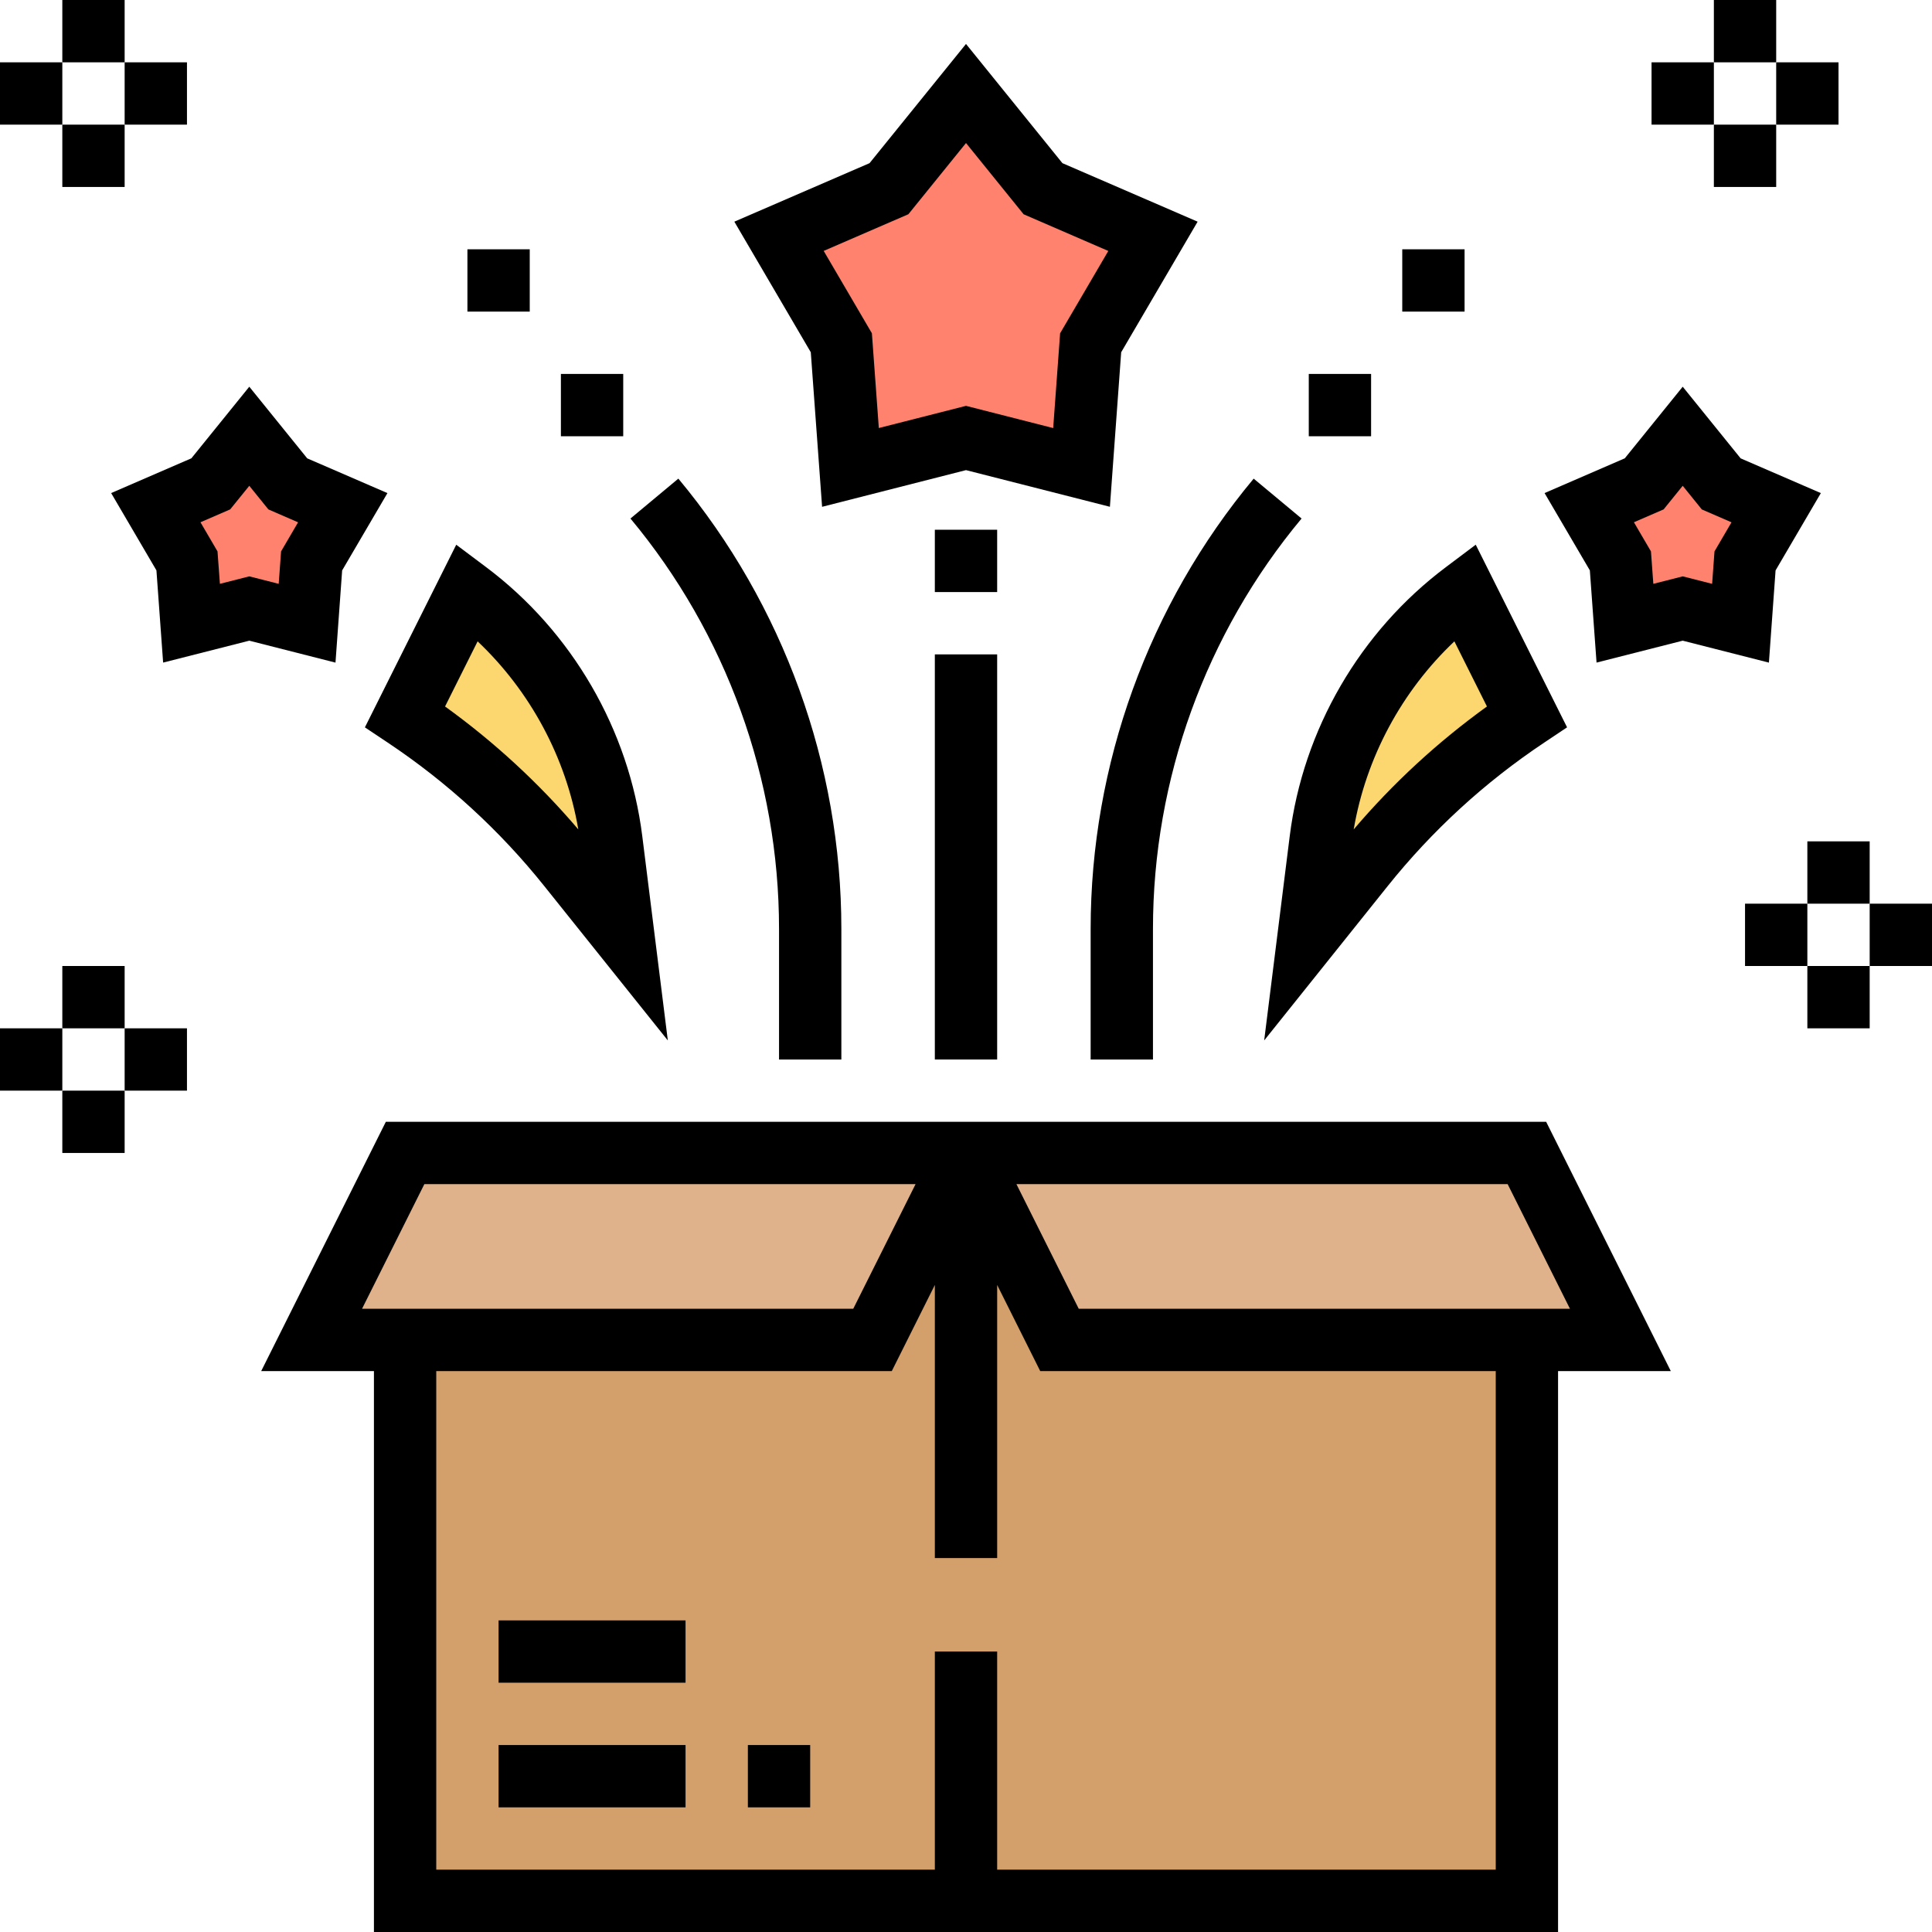 <?xml version="1.0" encoding="UTF-8"?>
<svg xmlns="http://www.w3.org/2000/svg" onmouseup="{ if(window.parent.document.onmouseup) window.parent.document.onmouseup(arguments[0]);}" width="496pt" viewBox="0 0 496 496" height="496pt"><path data-cppathid="10000" fill="#d3a06c" d="m272 344h120v144h-144v-192zm0 0"/><path data-cppathid="10001" fill="#d3a06c" d="m248 488h-144v-144h120l24-48zm0 0"/><path data-cppathid="10002" fill="#dfb28b" d="m392 296 24 48h-144l-24-48zm0 0"/><path data-cppathid="10003" fill="#dfb28b" d="m248 296-24 48h-144l24-48zm0 0"/><path data-cppathid="10004" fill="#fcd770" d="m376 152 16 32c-15.922 10.641-30.078 23.602-42 38.559l-14 17.441 3.039-24.32c1.602-12.641 5.762-24.801 12-35.602 6.242-10.797 14.723-20.398 24.961-28.078zm0 0"/><path data-cppathid="10005" fill="#fcd770" d="m156.961 215.68 3.039 24.32-14-17.441c-11.922-14.957-26.078-27.918-42-38.559l16-32c10.238 7.68 18.719 17.281 24.961 28.078 6.238 10.801 10.398 22.961 12 35.602zm0 0"/><g fill="#ff826e"><path data-cppathid="10006" d="m456 130.32-8 13.68-1.199 16-14.801-3.762-14.801 3.762-1.199-16-8-13.68 14.078-6.082 9.922-12.238 9.922 12.238zm0 0"/><path data-cppathid="10007" d="m296 60.641-16 27.359-2.32 32-29.68-7.52-29.68 7.52-2.32-32-16-27.359 28.238-12.16 19.762-24.48 19.762 24.48zm0 0"/><path data-cppathid="10008" d="m88 130.32-8 13.68-1.199 16-14.801-3.762-14.801 3.762-1.199-16-8-13.68 14.078-6.082 9.922-12.238 9.922 12.238zm0 0"/></g><path data-cppathid="10009" d="m396.945 288h-297.891l-32 64h28.945v144h304v-144h28.945zm-9.891 16 16 32h-126.109l-16-32zm-278.109 0h126.109l-16 32h-126.109zm275.055 176h-128v-56h-16v56h-128v-128h116.945l11.055-22.113v70.113h16v-70.113l11.055 22.113h116.945zm0 0"/><path data-cppathid="10010" d="m128 416h48v16h-48zm0 0"/><path data-cppathid="10011" d="m128 448h48v16h-48zm0 0"/><path data-cppathid="10012" d="m192 448h16v16h-16zm0 0"/><path data-cppathid="10013" d="m211.055 130.113 36.945-9.418 36.945 9.41 2.895-39.672 19.625-33.523-34.711-15.023-24.754-30.605-24.762 30.605-34.711 15.023 19.625 33.523zm22.152-75.113 14.793-18.281 14.793 18.289 21.742 9.418-12.375 21.141-1.777 24.328-22.383-5.703-22.383 5.695-1.777-24.328-12.375-21.145zm0 0"/><path data-cppathid="10014" d="m87.84 146.441 11.625-19.848-20.594-8.922-14.871-18.391-14.871 18.383-20.594 8.922 11.625 19.848 1.719 23.672 22.121-5.625 22.129 5.633zm-15.68-4.883-.609 8.328-7.551-1.918-7.543 1.918-.617-8.328-4.375-7.48 7.625-3.301 4.91-6.059 4.902 6.066 7.625 3.305zm0 0"/><path data-cppathid="10015" d="m455.84 146.441 11.625-19.848-20.594-8.922-14.871-18.391-14.871 18.383-20.594 8.922 11.625 19.848 1.719 23.672 22.121-5.625 22.129 5.633zm-15.68-4.883-.609 8.328-7.551-1.918-7.543 1.918-.609-8.328-4.375-7.48 7.625-3.301 4.902-6.059 4.902 6.066 7.625 3.305zm0 0"/><path data-cppathid="10016" d="m99.559 190.656c15.234 10.16 28.77 22.559 40.203 36.863l31.688 39.594-6.555-52.418c-3.422-27.367-18.039-52.559-40.102-69.102l-7.664-5.746-23.449 46.887zm23.059-26c13.527 12.801 22.703 29.84 25.848 48.273-10.105-11.867-21.57-22.441-34.207-31.555zm0 0"/><path data-cppathid="10017" d="m331.105 214.695-6.555 52.418 31.688-39.602c11.441-14.305 24.969-26.703 40.203-36.863l5.871-3.922-23.449-46.887-7.664 5.762c-22.055 16.543-36.68 41.727-40.094 69.094zm50.637-33.32c-12.637 9.113-24.109 19.68-34.207 31.555 3.152-18.434 12.32-35.473 25.848-48.273zm0 0"/><path data-cppathid="10018" d="m280 272h16v-33.52c0-38.426 13.543-75.832 38.152-105.359l-12.297-10.242c-26.992 32.395-41.855 73.449-41.855 115.602zm0 0"/><path data-cppathid="10019" d="m336 96h16v16h-16zm0 0"/><path data-cppathid="10020" d="m360 64h16v16h-16zm0 0"/><path data-cppathid="10021" d="m200 272h16v-33.52c0-42.16-14.863-83.207-41.848-115.602l-12.297 10.242c24.602 29.527 38.145 66.934 38.145 105.359zm0 0"/><path data-cppathid="10022" d="m144 96h16v16h-16zm0 0"/><path data-cppathid="10023" d="m120 64h16v16h-16zm0 0"/><path data-cppathid="10024" d="m240 136h16v16h-16zm0 0"/><path data-cppathid="10025" d="m240 168h16v104h-16zm0 0"/><path data-cppathid="10026" d="m464 216h16v16h-16zm0 0"/><path data-cppathid="10027" d="m464 248h16v16h-16zm0 0"/><path data-cppathid="10028" d="m480 232h16v16h-16zm0 0"/><path data-cppathid="10029" d="m448 232h16v16h-16zm0 0"/><path data-cppathid="10030" d="m440 0h16v16h-16zm0 0"/><path data-cppathid="10031" d="m440 32h16v16h-16zm0 0"/><path data-cppathid="10032" d="m456 16h16v16h-16zm0 0"/><path data-cppathid="10033" d="m424 16h16v16h-16zm0 0"/><path data-cppathid="10034" d="m16 248h16v16h-16zm0 0"/><path data-cppathid="10035" d="m16 280h16v16h-16zm0 0"/><path data-cppathid="10036" d="m32 264h16v16h-16zm0 0"/><path data-cppathid="10037" d="m0 264h16v16h-16zm0 0"/><path data-cppathid="10038" d="m16 0h16v16h-16zm0 0"/><path data-cppathid="10039" d="m16 32h16v16h-16zm0 0"/><path data-cppathid="10040" d="m32 16h16v16h-16zm0 0"/><path data-cppathid="10041" d="m0 16h16v16h-16zm0 0"/></svg>